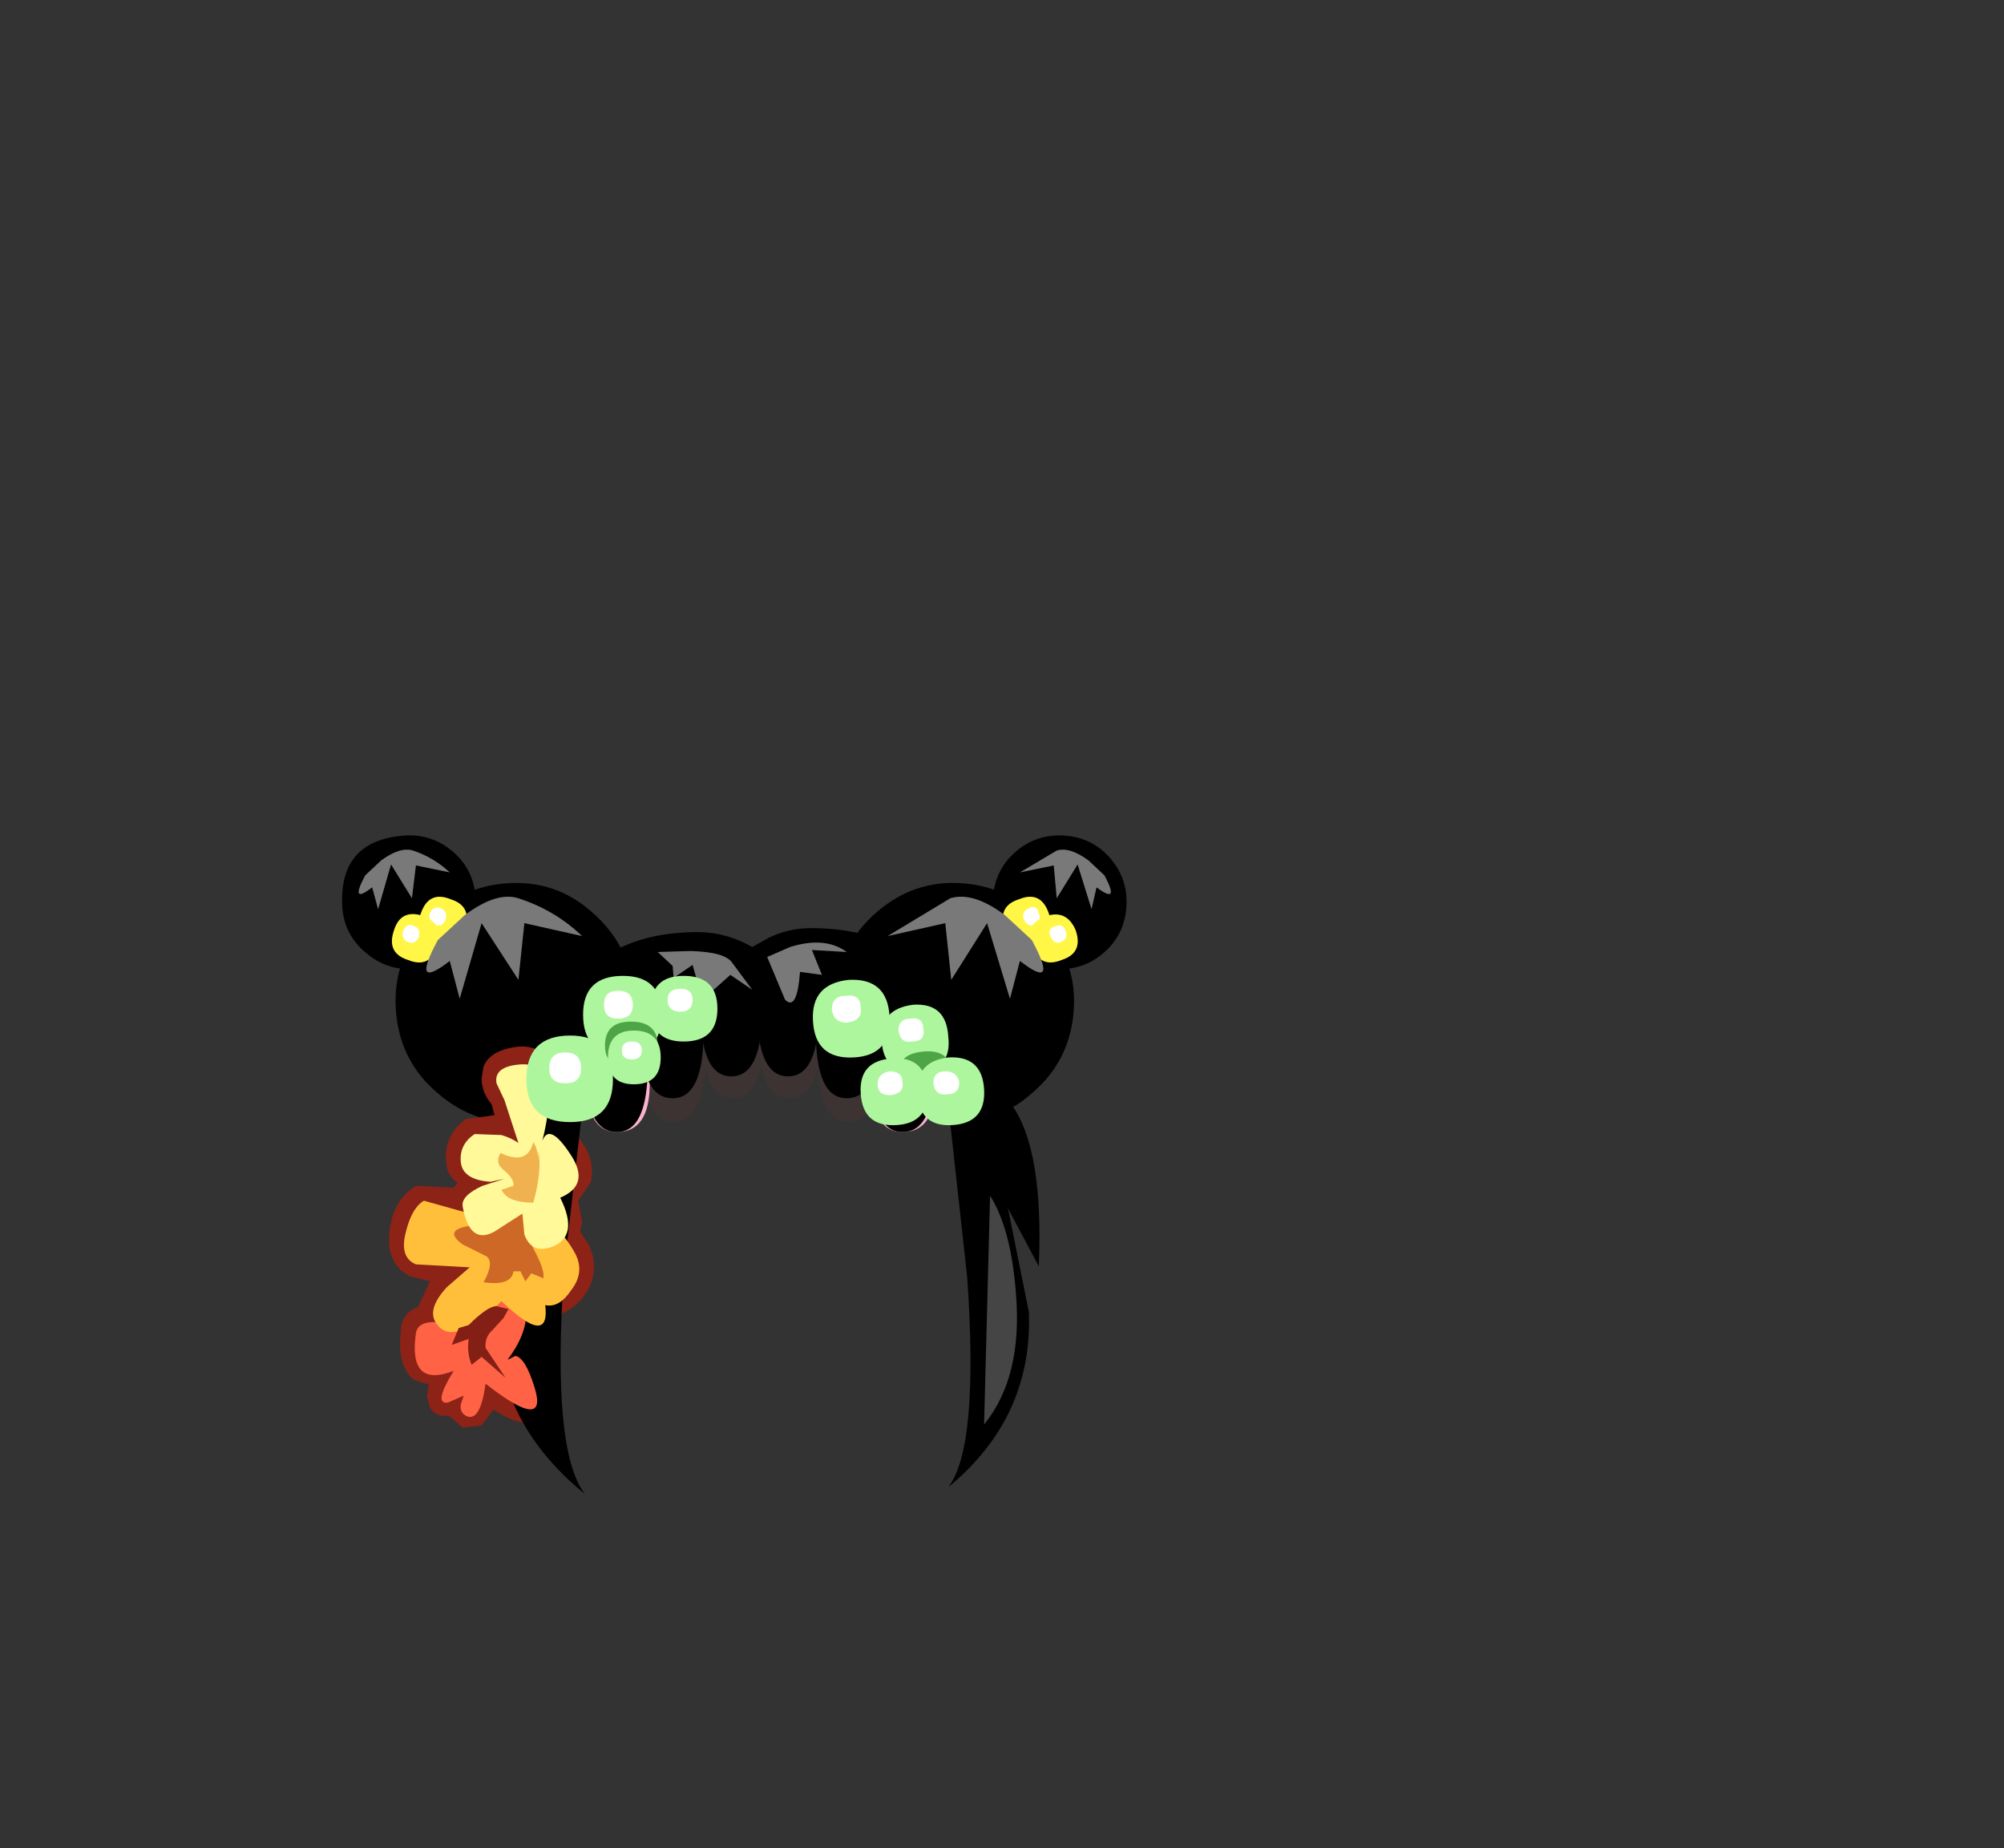 <svg xmlns:xlink="http://www.w3.org/1999/xlink" height="92.9" width="100.7" xmlns="http://www.w3.org/2000/svg"><rect width="100%" height="100%" fill="#333333" stroke="none"/><use height="33.1" transform="translate(17.2 42)" width="39.4" xlink:href="#a"/><defs><g id="a" fill-rule="evenodd"><path d="M2.45 3.9Q2.05 5.45 1 5.45q-1.05 0-1.4-1.65-.35 1.65-1.4 1.65-1.05 0-1.4-1.55-.2 2.75-1.6 2.75-1.55 0-1.55-3.55 0-3.5 1.55-3.5 1.05 0 1.45 1.55.15-2.7 1.55-2.7Q-.75-1.55-.4.1-.05-1.55 1-1.55q1.4 0 1.6 2.7Q2.95-.4 4-.4q1.55 0 1.55 3.5 0 3.55-1.55 3.55-1.4 0-1.55-2.75" fill="#613838" fill-opacity=".231" transform="translate(21.45 7.75)"/><path d="m13.55 13.9-4.6-8.65.25-.2L8.95 2l3.25 3.8q1.6 2.25 1.35 8.1m4.4-18.05q-.1 1.4-1.15 2.3-1.05.9-2.45.8-1.4-.1-2.3-1.15-.9-1.05-.8-2.45.1-1.4 1.15-2.3 1.05-.9 2.45-.8 1.4.1 2.3 1.15.9 1.05.8 2.45" transform="translate(21.45 7.75)"/><path d="M13.85-3.25q1.65 1.9 1.45 4.35-.2 2.5-2.1 4.1-1.85 1.65-4.35 1.45-1.15-.1-3.35-2.7Q3.25 1.35 3.3.2q.2-2.45 2.1-4.1 1.9-1.65 4.35-1.45 2.5.2 4.1 2.1" transform="translate(21.45 7.75)"/><path d="M13.35-2.35q-1.15.4-1.5-.7-.4-1.15.7-1.5 1.1-.45 1.5.7.35 1.05-.7 1.5" fill="#fff645" transform="translate(21.45 7.75)"/><path d="M13.35-3.25q-.4.1-.55-.3-.15-.35.25-.55.4-.2.5.25.15.4-.2.6" fill="#fff" transform="translate(21.45 7.75)"/><path d="M14.7-1.5q-1.1.45-1.5-.7-.45-1.05.7-1.5 1.05-.35 1.5.7.4 1.15-.7 1.5" fill="#fff645" transform="translate(21.45 7.75)"/><path d="M14.65-2.4q-.3.15-.5-.25-.2-.45.25-.55.35-.15.5.25.15.4-.25.55" fill="#fff" transform="translate(21.45 7.75)"/><path d="M5.95-2.7 9.1-4.6q1.15-.35 2.75.85L13.2-2.5q1.4 2.6-.6 1.05l-.5 1.9-1.15-3.8L9.15-.5l-.3-2.85-2.9.65m10.5-2.45-.25 1.1-.7-2.25-1.05 1.7-.15-1.65-1.7.35L14.45-7q.65-.2 1.6.5l.8.75q.8 1.5-.4.6" fill="#797979" transform="translate(21.45 7.75)"/><path d="M-20.25-1.85q-1.1-.9-1.2-2.3-.2-3.35 3.1-3.6 1.4-.1 2.45.8 1.05.9 1.15 2.3.25 3.35-3.05 3.6-1.4.1-2.45-.8" transform="translate(21.45 7.75)"/><path d="M-17.35-3.25q1.65-1.9 4.1-2.1 2.5-.2 4.35 1.45Q-7-2.25-6.8.2q.1 1.15-2.15 3.75-2.2 2.6-3.35 2.7-2.45.2-4.35-1.45-1.9-1.6-2.1-4.1-.2-2.5 1.4-4.35" transform="translate(21.45 7.75)"/><path d="M-16.8-2.35q-1.15-.45-.7-1.5.4-1.15 1.5-.7 1.1.35.7 1.5-.45 1.05-1.5.7" fill="#fff645" transform="translate(21.45 7.75)"/><path d="M-16.8-3.25q-.35-.15-.25-.6.2-.4.55-.25.35.15.25.55-.15.4-.55.3" fill="#fff" transform="translate(21.45 7.75)"/><path d="M-18.15-1.5q-1.1-.35-.7-1.5.35-1.1 1.5-.7 1.05.45.7 1.5-.4 1.15-1.5.7" fill="#fff645" transform="translate(21.45 7.75)"/><path d="M-18.15-2.4q-.35-.15-.25-.55.2-.45.55-.25.35.1.25.55-.2.4-.55.25" fill="#fff" transform="translate(21.45 7.75)"/><path d="m-9.4-2.7-2.9-.65-.3 2.85-1.85-2.85-1.1 3.8-.5-1.9q-2 1.55-.6-1.05l1.35-1.25q1.6-1.2 2.7-.85 1.85.6 3.2 1.9M-17.9-7q1.05.35 1.85 1.1l-1.7-.35-.2 1.65L-19-6.3l-.65 2.25-.3-1.1q-1.15.9-.35-.6l.8-.75q.95-.7 1.6-.5" fill="#797979" transform="translate(21.45 7.75)"/><path d="M-9.35 7.75q.45.65.45 1.4l-.05.5-.65.95.2 1.05-.1.5.4.6q.3.6.3 1.15 0 .85-.55 1.55-.35.5-1.2.9-.1 1-1 1.2h-.25l-.15.35q.5.5.9 1.7l.15.9q0 .8-.7 1.15-.8.4-2.25-.55l-.6.8-.95.1-.7-.6q-.65.1-.95-.4l-.15-.6.1-.55-.75-.25q-.7-.55-.7-1.85l.05-.7q.05-.8.85-1.1l.05-.1.55-1.2-1-.25q-.95-.5-1.05-1.6v-.15q0-1.95 1.35-2.8l1.9.1.2-.25q-.45-.3-.55-.8l-.05-.5q0-1.15 1-1.9l1.45-.2-.15-.55q-.5-.6-.5-1.3l.1-.6q.35-.85 1.8-1 .9-.05 1.6.65.5.65.5 2l-.05 1.1q.55.25 1.15 1.15" fill="#8d2217" transform="translate(21.45 7.75)"/><path d="M7.85-1.05Q9.65.8 9.65 3.6q0 1.3-.8 1.1l-2.1-1.3Q2.45.3-.45.3q-2.8 0-7.4 3.1-1.75 1.15-2.3 1.3-.85.2-.85-1.1 0-2.75 1.85-4.55 2-1.95 5.55-1.95 1.45 0 2.75.75l.8-.45q1-.5 2.15-.5 3.7 0 5.75 2.05" transform="translate(21.45 7.75)"/><path d="m-9.3 5.25-1 8.75q-.65 9.2 1.05 11.35-4.7-3.8-4.45-9.45l2.15-10.4q.95-4.5 1.7-2.8.35.8.55 2.55" transform="translate(21.45 7.75)"/><path d="M-6 4.7q0 2.45-1.65 2.45-1.5 0-1.5-2.45 0-3.55 1.55-3.55Q-6 1.15-6 4.7m11.2 0q0-3.55 1.6-3.55 1.55 0 1.55 3.55 0 2.45-1.65 2.45-1.5 0-1.5-2.45" fill="#fcb1ce" transform="translate(21.45 7.75)"/><path d="M-6.1 3.8q0 3.35-1.55 3.35-1.6 0-1.6-3.35t1.6-3.35Q-6.1.45-6.1 3.8" transform="translate(21.45 7.75)"/><path d="M-6.45 2.15q0-3.35 1.6-3.35 1.55 0 1.55 3.35 0 3.3-1.55 3.3-1.6 0-1.6-3.3" transform="translate(21.45 7.75)"/><path d="M-3.45 1q0-3.3 1.55-3.3T-.35 1q0 3.35-1.55 3.35T-3.45 1" transform="translate(21.45 7.75)"/><path d="m-1.85-1.35 1 1.35-1.1-.75L-3.35.5l-.5-1.75-.95.65-.05-.6-.75-.7 1.65-.05q1.75.05 2.1.6" fill="#797979" transform="translate(21.45 7.75)"/><path d="M5.15 3.8Q5.15.45 6.7.45q1.6 0 1.6 3.35T6.7 7.15q-1.55 0-1.55-3.35" transform="translate(21.45 7.75)"/><path d="M5.5 2.15q0 3.3-1.6 3.3-1.55 0-1.55-3.3 0-3.35 1.55-3.35 1.6 0 1.6 3.35" transform="translate(21.45 7.75)"/><path d="M2.5 1q0 3.35-1.55 3.35T-.6 1q0-3.3 1.55-3.3T2.5 1" transform="translate(21.45 7.75)"/><path d="M-14.55 14.85q2.35-.25 2.35 1.35 0 1.15-.95 2.4l.4-.2q.5.1.95 1.55.75 2.35-2.45-.15-.25 1.85-.9 1.65-.4-.15-.35-.6l.15-.45-.8.35q-.75.1.3-1.6-2.3.9-1.9-1.9.1-.6 1.1-.55l1-.15 1.1-1.7" fill="#ff6245" transform="translate(21.45 7.75)"/><path d="M-14.5 11.4q.7-1.65 2.5-.55 1.45.95 2.25 2.4.5.95-.2 1.85-.6.9-1.3.75.25 2.15-2.2-.2-2.4 2.35-3.25 1.15-.55-.7.5-1.85l1.15-1-2.7-.15q-.85-.35-.5-1.65.3-1.2.9-1.55l2.85.8" fill="#ffbf3b" transform="translate(21.45 7.75)"/><path d="M-13.25 10.95q1.45-.45 1.4 1.2-.4.15 0 .85.6 1.1.5 1.5l-.6-.25-.3.4-.25-.5h-.35q-.1.75-1.5.55.55-1 .15-1.3l-1.2-.6q-1.05-.75.45-.95l1.25-.1q.3-.1.45-.8" fill="#ce6827" transform="translate(21.45 7.75)"/><path d="M-13.7 4.7q-.15-.85 1.2-.95 2.1-.15 1.1 3.85.35-.95 1.4.65 1.05 1.55-.5 2.2 1 2-.5 2.5-.95.3-1.3-.65l-.1-1.05-1.4.9q-1.25.7-1.6-1.25-.1-.55 1-1.05l1.1-.35-.7.15q-1.45-.1-1.5-1.05-.05-.85.7-1.35l1.35.05q.5.15.85.4l-.7-2.15-.4-.85" fill="#fff999" transform="translate(21.45 7.75)"/><path d="M9.05 6.25q.2-1.6.5-2.4.7-1.55 1.55 2.65l1.95 9.7q.2 5.3-4.05 8.8 1.55-2 .95-10.55l-.9-8.2" transform="translate(21.45 7.75)"/><path d="M-11.6 8.65v.05-.6q.2.95-.25 2.6-1.3 0-1.6-.65l.6-.2q.05-.35-.5-.8-.45-.35-.15-.85 1.35.65 1.65-.55.25.4.25 1" fill="#efb24f" transform="translate(21.45 7.75)"/><path d="m-13.7 15.9.6.15-.25.45-.55.6q-.4.35-.35.9l1 1.5-1.2-1.05-.5.4q-.25-.6-.15-1.3l-.85.3.35-.85.5-.15q.95-.95 1.4-.95" fill="#831f15" transform="translate(21.45 7.75)"/><path d="M-7.85 4.5q0 2.15-2.15 2.15-2.2 0-2.2-2.15 0-2.2 2.2-2.2 2.15 0 2.15 2.2" fill="#aef69e" transform="translate(21.45 7.75)"/><path d="M-9.45 3.95q0 .75-.8.75t-.8-.75q0-.8.8-.8t.8.8" fill="#fff" transform="translate(21.45 7.75)"/><path d="M2.2 1.55Q2.1-.3 4-.5q1.95-.1 2.05 1.85.1 1.95-1.8 2.05-1.95.1-2.05-1.85" fill="#aef69e" transform="translate(21.45 7.75)"/><path d="M4.6.9q.1.65-.7.75-.65 0-.75-.65 0-.7.7-.7.75-.1.75.6" fill="#fff" transform="translate(21.45 7.75)"/><path d="M9 2.35q.2 1.7-1.55 1.8-1.7.1-1.8-1.6-.1-1.6 1.6-1.8Q8.9.65 9 2.35" fill="#aef69e" transform="translate(21.45 7.75)"/><path d="M7.75 2q.1.6-.6.6-.55.1-.65-.55 0-.6.6-.6.65-.1.65.55" fill="#fff" transform="translate(21.45 7.75)"/><path d="M-5.95.95Q-5.95-.7-4.3-.7q1.7 0 1.7 1.65T-4.3 2.6q-1.65 0-1.65-1.65" fill="#aef69e" transform="translate(21.45 7.75)"/><path d="M-5.1.5q0-.55.65-.55.6 0 .6.55 0 .6-.6.6-.65 0-.65-.6" fill="#fff" transform="translate(21.45 7.75)"/><path d="M-9.35 1.25q0-1.95 2-1.95 1.95 0 1.95 1.95 0 2-1.95 2-2 0-2-2" fill="#aef69e" transform="translate(21.45 7.75)"/><path d="M-6.85.75q0 .7-.75.7-.7 0-.7-.7t.7-.7q.75 0 .75.7" fill="#fff" transform="translate(21.45 7.75)"/><path d="M-5.6 2.8q0 1.15-1.35 1.15-1.3 0-1.3-1.15 0-1.2 1.3-1.2 1.35 0 1.35 1.2" fill="#4da546" transform="translate(21.45 7.75)"/><path d="M-5.45 3.4q0 1.35-1.35 1.35-1.3 0-1.3-1.35t1.3-1.35q1.35 0 1.35 1.35" fill="#aef69e" transform="translate(21.45 7.75)"/><path d="M-6.4 3.05q0 .45-.5.45t-.5-.45q0-.45.5-.45t.5.45" fill="#fff" transform="translate(21.45 7.75)"/><path d="M9.2 4.2q.1 1.2-1.3 1.3-1.3 0-1.4-1.15Q6.4 3.2 7.8 3.1 9.1 3 9.2 4.2" fill="#4da546" transform="translate(21.45 7.75)"/><path d="M10.8 5q.1 1.7-1.6 1.8-1.65.1-1.75-1.6Q7.35 3.6 9 3.4q1.7-.1 1.8 1.6" fill="#aef69e" transform="translate(21.45 7.75)"/><path d="M9.55 4.65q0 .6-.6.6-.6.1-.7-.55 0-.6.6-.6t.7.55" fill="#fff" transform="translate(21.45 7.75)"/><path d="M7.95 5q.1 1.7-1.55 1.8-1.7.1-1.8-1.6-.1-1.65 1.6-1.75Q7.85 3.35 7.95 5" fill="#aef69e" transform="translate(21.45 7.75)"/><path d="M6.7 4.65q.1.55-.6.65-.65 0-.65-.55t.6-.65q.65 0 .65.55" fill="#fff" transform="translate(21.45 7.75)"/><path d="M11.1 10.35q1.05 1.65 1.3 4.9.35 4.2-1.6 6.6l.3-11.5" fill="#454545" transform="translate(21.45 7.75)"/><path d="M1.05-2.15Q2.8-2.7 3.9-1.9L2.15-2l.5 1.25-1.1-.15Q1.4 1.1.8.5l-.9-2.15 1.15-.5" fill="#797979" transform="translate(21.45 7.75)"/></g></defs></svg>